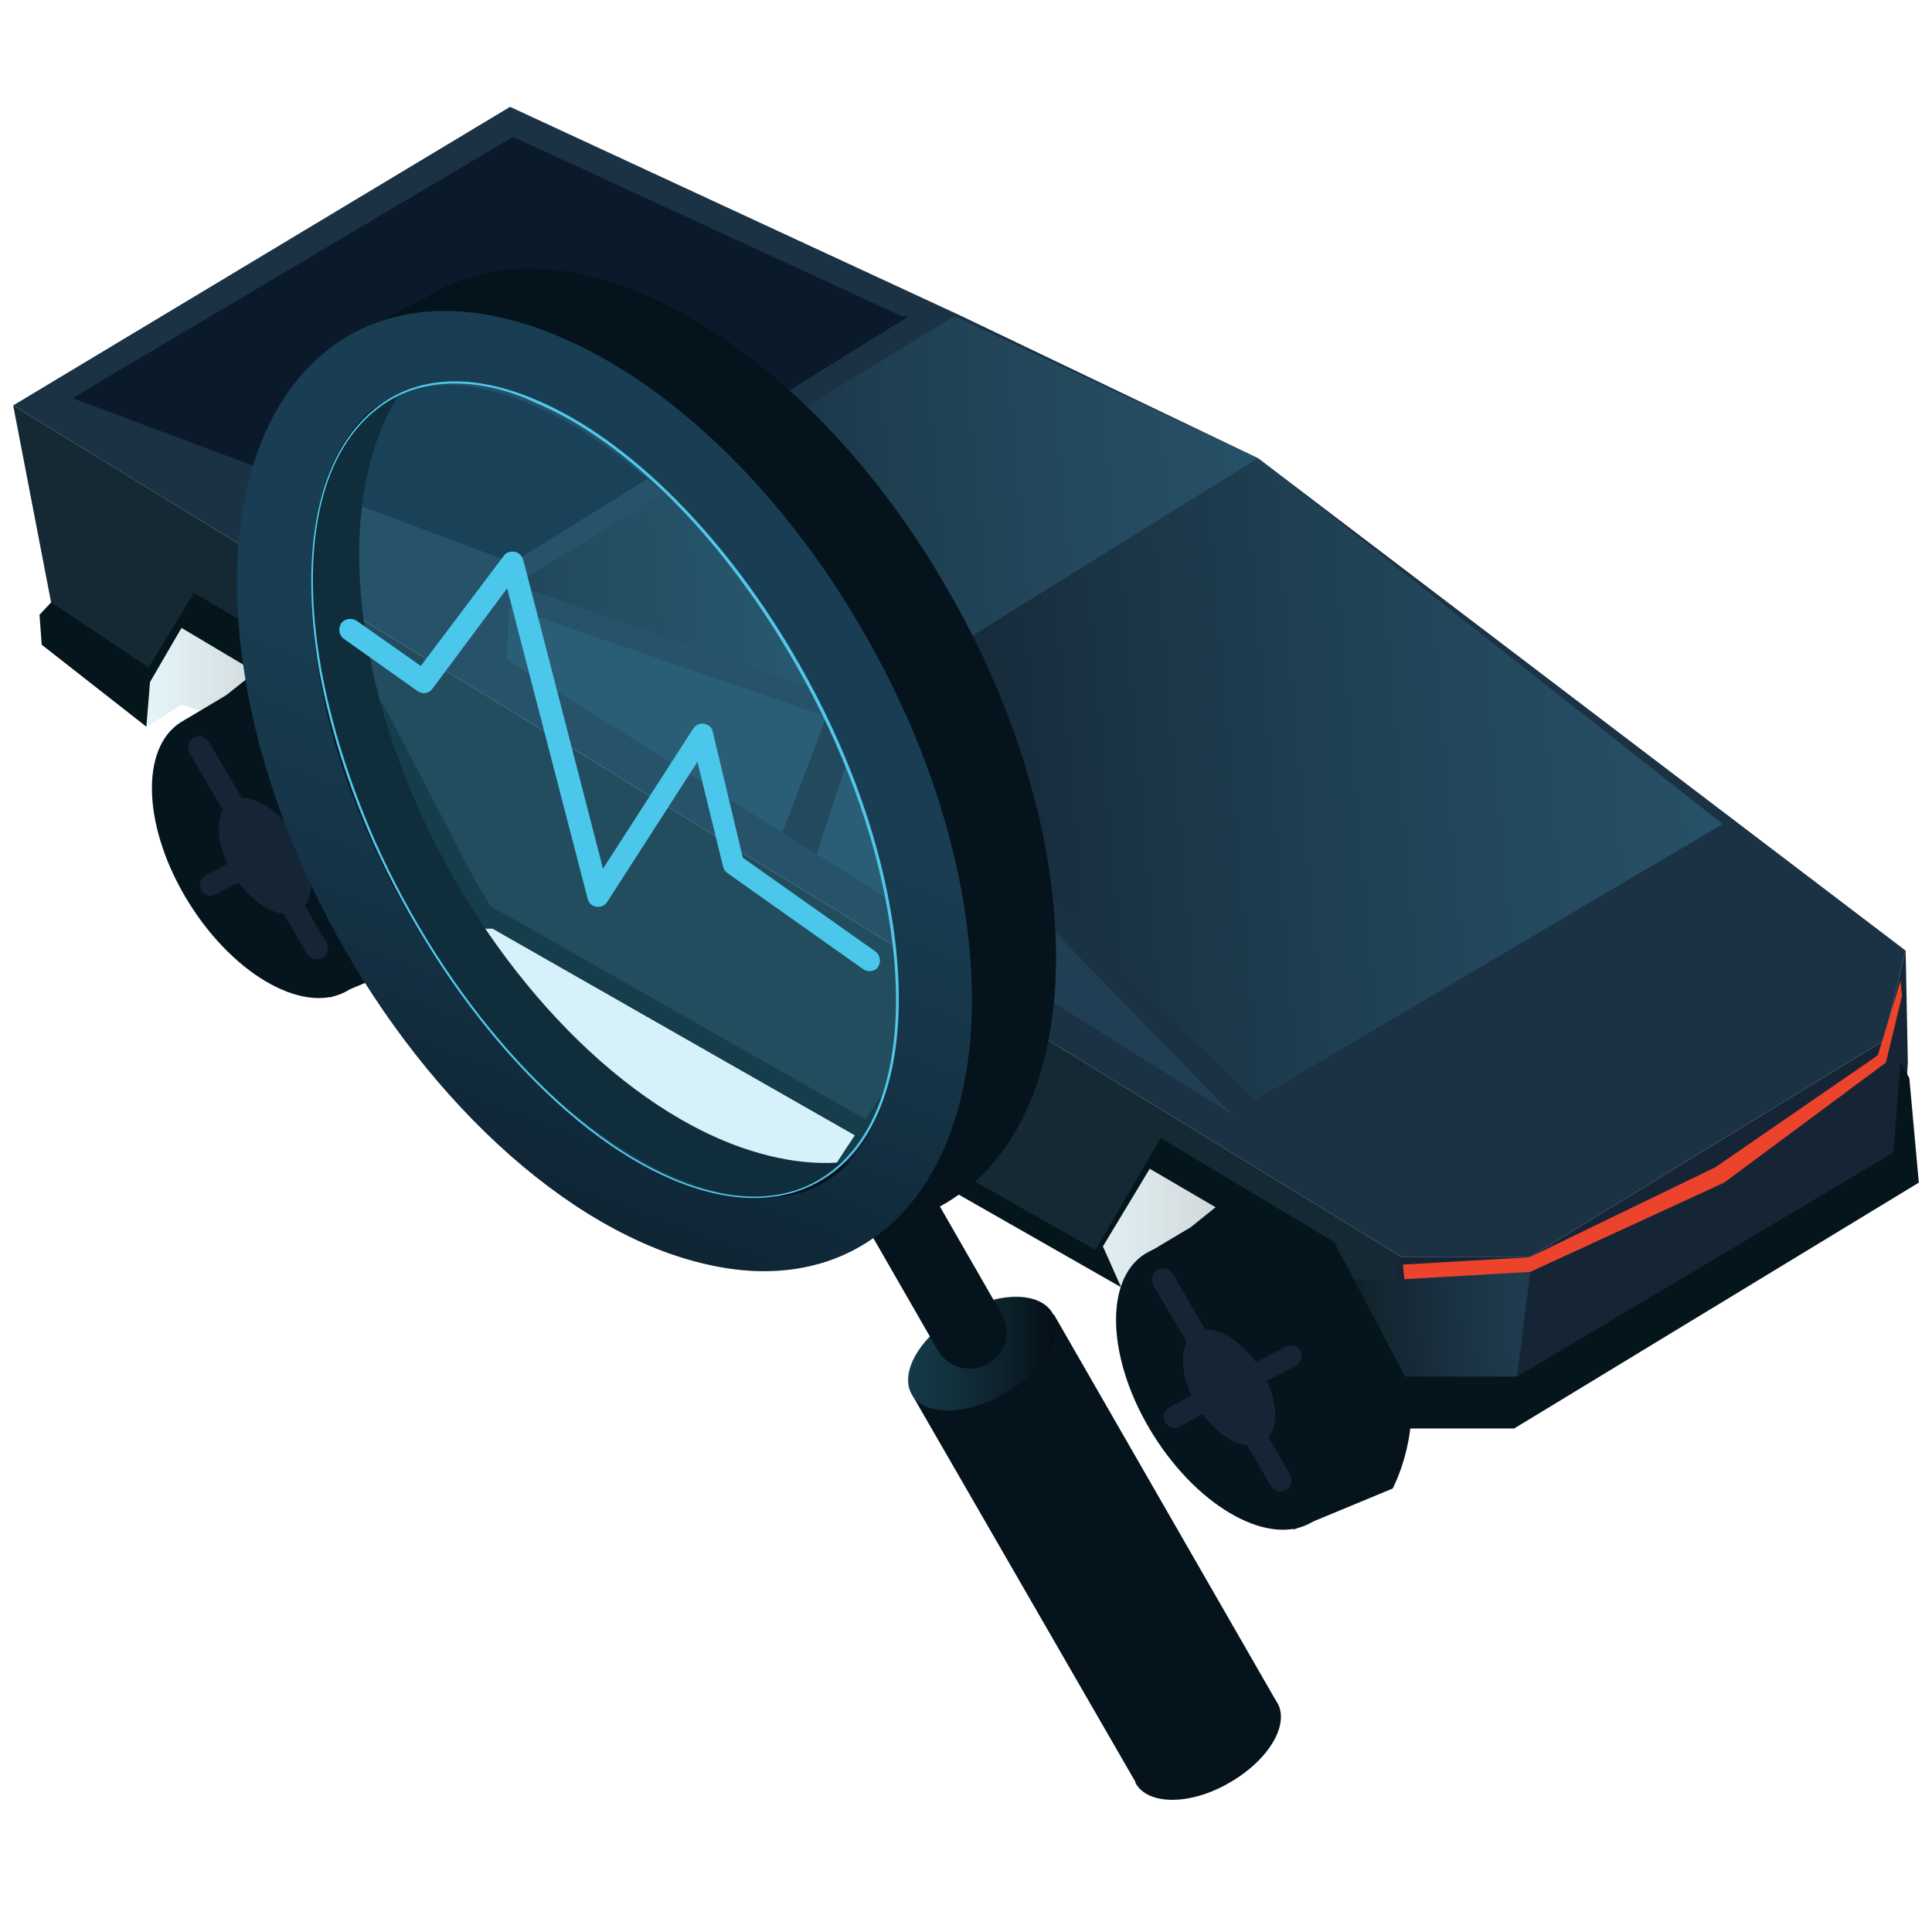 <?xml version="1.0" encoding="utf-8"?>
<!-- Generator: Adobe Illustrator 24.2.3, SVG Export Plug-In . SVG Version: 6.00 Build 0)  -->
<svg version="1.1" id="Layer_1" xmlns="http://www.w3.org/2000/svg" xmlns:xlink="http://www.w3.org/1999/xlink" x="0px" y="0px"
	 viewBox="0 0 264 264" style="enable-background:new 0 0 264 264;" xml:space="preserve">
<style type="text/css">
	.st0{opacity:0.21;fill:url(#SVGID_1_);enable-background:new    ;}
	.st1{opacity:0.21;fill:url(#SVGID_2_);enable-background:new    ;}
	.st2{fill:#05131C;}
	.st3{fill:#05151E;}
	.st4{fill:#162535;}
	.st5{fill:#1B3144;}
	.st6{fill:#152935;}
	.st7{fill:#05151C;}
	.st8{opacity:0.3;fill:url(#SVGID_3_);enable-background:new    ;}
	.st9{opacity:0.3;fill:url(#SVGID_4_);enable-background:new    ;}
	.st10{fill:#0A1A2B;}
	.st11{fill:#EC432D;}
	.st12{opacity:0.1;fill:#52C7EA;}
	.st13{opacity:0.21;fill:url(#SVGID_5_);enable-background:new    ;}
	.st14{opacity:0.3;fill:url(#SVGID_6_);enable-background:new    ;}
	.st15{opacity:0.15;fill:#4BC7EC;enable-background:new    ;}
	.st16{opacity:0.3;fill:url(#SVGID_7_);enable-background:new    ;}
	.st17{fill:#4BC7EC;}
	.st18{fill:#52C7EA;enable-background:new    ;}
</style>
<g id="Layer_1_1_">
</g>
<g>
	<g>
		<linearGradient id="SVGID_1_" gradientUnits="userSpaceOnUse" x1="143.037" y1="164.126" x2="174.846" y2="164.126">
			<stop  offset="0" style="stop-color:#52C7EA;stop-opacity:0.7"/>
			<stop  offset="1" style="stop-color:#000000"/>
		</linearGradient>
		<polyline class="st0" points="153.2,175.9 174.8,170.1 150.1,152.4 143,164.6 153.2,175.9 		"/>
		<linearGradient id="SVGID_2_" gradientUnits="userSpaceOnUse" x1="18.452" y1="91.167" x2="42.509" y2="91.167">
			<stop  offset="0" style="stop-color:#52C7EA;stop-opacity:0.7"/>
			<stop  offset="1" style="stop-color:#000000"/>
		</linearGradient>
		<polyline class="st1" points="20,99.3 24.8,96.3 31.1,98.3 42.5,100.4 41.9,93.2 23.6,82 18.5,82 20,99.3 		"/>
		<path class="st2" d="M176.8,209l13.5-5.6c0,0,4.4-8.2,1.6-16.3c-2.8-8.2-21.6-25.5-21.6-25.5l-7.6,6.1l-5.7,3.4L176.8,209z"/>
		
			<ellipse transform="matrix(0.847 -0.531 0.531 0.847 -75.087 118.154)" class="st3" cx="168" cy="189.7" rx="12.2" ry="21.6"/>
		<ellipse transform="matrix(0.847 -0.531 0.531 0.847 -75.087 118.154)" class="st4" cx="168" cy="189.7" rx="5" ry="8.8"/>
		<path class="st4" d="M175,203.8c-0.5,0-1-0.3-1.3-0.7l-16.1-27.5c-0.4-0.7-0.2-1.6,0.5-2.1c0.7-0.4,1.6-0.2,2.1,0.5l16.1,27.5
			c0.4,0.7,0.2,1.6-0.5,2.1C175.6,203.7,175.3,203.8,175,203.8z"/>
		<path class="st4" d="M160.5,195.1c-0.5,0-1.1-0.3-1.3-0.8c-0.4-0.7-0.1-1.6,0.6-2l15.9-8.3c0.7-0.4,1.6-0.1,2,0.6s0.1,1.6-0.6,2
			l-15.9,8.3C161,195,160.8,195.1,160.5,195.1z"/>
		<path class="st2" d="M45.1,136.3l13.5-5.6c0,0,4.4-8.2,1.6-16.3c-2.8-8.2-21.6-25.5-21.6-25.5L30.9,95l-5.7,3.4L45.1,136.3z"/>
		<ellipse transform="matrix(0.847 -0.531 0.531 0.847 -56.591 37.093)" class="st3" cx="36.2" cy="117" rx="12.2" ry="21.6"/>
		<ellipse transform="matrix(0.847 -0.531 0.531 0.847 -56.591 37.093)" class="st4" cx="36.2" cy="117" rx="5" ry="8.8"/>
		<path class="st4" d="M43.3,131.1c-0.5,0-1-0.3-1.3-0.7l-16.1-27.5c-0.4-0.7-0.2-1.6,0.5-2.1c0.7-0.4,1.6-0.2,2.1,0.5l16.1,27.5
			c0.4,0.7,0.2,1.6-0.5,2.1C43.8,131,43.5,131.1,43.3,131.1z"/>
		<path class="st4" d="M28.8,122.4c-0.5,0-1.1-0.3-1.3-0.8c-0.4-0.7-0.1-1.6,0.6-2l15.9-8.3c0.7-0.4,1.6-0.1,2,0.6
			c0.4,0.7,0.1,1.6-0.6,2l-15.9,8.3C29.2,122.3,29,122.4,28.8,122.4z"/>
		<polygon class="st5" points="131.4,43.2 69.7,14.6 1.8,55.4 191.6,171.8 209,171.8 257.4,142.2 260.4,129.9 171.9,62.6 		"/>
		<polygon class="st6" points="191.6,171.8 192.4,192.2 182.5,172.8 163.1,160.6 157.8,158.5 149.8,171.8 66.1,124.8 51.5,98.3 
			26.7,83 20.4,92.2 7.5,85 1.8,55.4 		"/>
		<polygon class="st4" points="260.4,129.9 260.7,145.2 259.9,158.5 207.4,189.1 192.2,190.2 190.6,171.8 209,171.8 257.4,142.2 		
			"/>
		<polygon class="st7" points="259.7,145.2 260.9,147.3 262.2,161.6 206.9,195.2 190.6,195.2 189.1,190.2 179.5,172.8 157.1,159.7 
			150.7,170.3 153.2,175.9 67.3,126.9 64.2,126.9 47.5,99.3 24.8,85.8 20.5,93.2 20,99.3 5.7,88.1 5.4,84 7,82.3 20.3,91.2 26.5,81 
			52.4,96.3 64.6,119.7 67,123.8 149.7,170.8 158.6,155.5 182.3,169.7 192,188.1 207.3,188.1 258.7,157.5 		"/>
		
			<linearGradient id="SVGID_3_" gradientUnits="userSpaceOnUse" x1="-1480.573" y1="157.529" x2="-1364.246" y2="157.529" gradientTransform="matrix(-1 0 -8.750000e-02 -1 -1231.904 264)">
			<stop  offset="0" style="stop-color:#52C7EA;stop-opacity:0.7"/>
			<stop  offset="1" style="stop-color:#000000"/>
		</linearGradient>
		<polygon class="st8" points="235.4,112.6 171.4,150.4 117.7,96.3 171.9,62.6 		"/>
		
			<linearGradient id="SVGID_4_" gradientUnits="userSpaceOnUse" x1="-1421.389" y1="194.263" x2="-1318.326" y2="194.263" gradientTransform="matrix(-1 0 -8.750000e-02 -1 -1231.904 264)">
			<stop  offset="0" style="stop-color:#52C7EA;stop-opacity:0.7"/>
			<stop  offset="1" style="stop-color:#000000"/>
		</linearGradient>
		<polygon class="st9" points="171.9,62.6 130.4,43.2 70.3,79.9 117.7,96.3 		"/>
		<polyline class="st10" points="124.2,43.2 70,76.9 9.9,54.4 70.1,18.7 123.2,43.2 		"/>
		<polygon class="st11" points="259.7,134 256.6,144.2 234.4,159.5 209,171.8 191.7,172.8 191.9,174.8 209.1,173.8 235.6,161.6 
			257.7,145.2 259.9,136.1 		"/>
		<polygon class="st12" points="168.5,152.4 116.9,99.3 69.6,83 69.2,90.1 		"/>
		<polygon class="st4" points="117.3,99.3 111.6,116.7 106.9,113.8 112.9,98 		"/>
		
			<linearGradient id="SVGID_5_" gradientUnits="userSpaceOnUse" x1="-1448.939" y1="83.038" x2="-1424.679" y2="83.038" gradientTransform="matrix(-1 0 -8.750000e-02 -1 -1231.904 264)">
			<stop  offset="0" style="stop-color:#52C7EA;stop-opacity:0.7"/>
			<stop  offset="1" style="stop-color:#000000"/>
		</linearGradient>
		<polygon class="st13" points="207.3,188.1 209.1,173.8 191.9,174.8 185,174.8 192,188.1 		"/>
	</g>
	<g>
		<g>
			<path class="st2" d="M174.5,232.6c-0.1-0.1-0.1-0.2-0.2-0.3l0,0L144,179.6l-19.3,11.1l30.4,52.7l0,0c0,0.1,0.1,0.2,0.1,0.3
				c1.7,3,7.5,3,12.8-0.1C173.4,240.5,176.3,235.6,174.5,232.6z"/>
			<ellipse transform="matrix(0.866 -0.5 0.5 0.866 -74.505 91.889)" class="st2" cx="134.2" cy="185" rx="11.1" ry="6.3"/>
			<linearGradient id="SVGID_6_" gradientUnits="userSpaceOnUse" x1="124.073" y1="184.97" x2="144.349" y2="184.97">
				<stop  offset="0" style="stop-color:#52C7EA;stop-opacity:0.7"/>
				<stop  offset="1" style="stop-color:#000000"/>
			</linearGradient>
			<path class="st14" d="M131,179.5c5.3-3.1,11-3.1,12.8-0.1c1.7,3-1.1,8-6.5,11c-5.3,3.1-11,3.1-12.8,0.1
				C122.8,187.5,125.7,182.6,131,179.5z"/>
			<path class="st2" d="M135.1,186.3l-0.2,0.1c-2.3,1.3-5.3,0.5-6.7-1.8l-10-17.4c-1.3-2.3-0.5-5.3,1.8-6.7l0.2-0.1
				c2.3-1.3,5.3-0.5,6.7,1.8l10,17.4C138.3,181.9,137.5,184.9,135.1,186.3z"/>
			<path class="st2" d="M143.5,119.8c-1.9-13.5-7-27.2-14.1-39.4c-11.2-19.5-27.5-35.3-44.3-41.3c-8.4-3-15.8-3.1-22.1-0.8l0,0l0,0
				c-1.9,0.7-3.6,1.5-5.2,2.6l-11.5,5.8v0.9l2.2,4.1c-4.2,8.3,29-10.9,30.9,2.6c1.3,9.4,26.3,21.2,30.2,30.2
				c7.9-7.6,13,36.5,19.9,49.3c2.4,0.8-21.9,33.2-19.7,33.6l2.7,5.1l11.7-5.8c2.4-0.8,4.6-1.9,6.6-3.3l0,0l0,0
				C141.3,156.1,146.4,140.5,143.5,119.8z"/>
			<path class="st12" d="M41.4,118.5c-4-9-6.9-18.5-8.2-27.9c-4.9-34.9,13.2-55.4,40.4-45.7c16.7,5.9,33,21.8,44.3,41.3
				c7.1,12.3,12.2,25.9,14.1,39.4c4.9,34.9-13.2,55.4-40.4,45.7C71.6,164.3,52.3,143,41.4,118.5z"/>
			<path class="st2" d="M119.5,158c-6.5,6.6-16.2,8.6-27.7,4.5c-17.6-6.2-34.7-25-44.3-46.7c-3.5-8-6.1-16.3-7.2-24.6
				C37.1,69,44.5,53.4,57.9,49.6c-7.1,7.2-10.4,19.8-8.1,35.9c1.2,8.3,3.7,16.7,7.2,24.6c9.6,21.7,26.7,40.5,44.3,46.7
				C108.2,159.2,114.3,159.5,119.5,158z"/>
			<path class="st10" d="M60.8,42.5v10.1c2.9,0,6.1,0.6,9.5,1.8c13.9,4.9,28.4,18.7,38.9,36.8c6.7,11.6,11.1,24,12.8,35.8
				c1.9,13.6-0.1,25-5.6,31.4c-3,3.5-7.1,5.3-12,5.3c-2.9,0-6.1-0.6-9.5-1.8c-8.1-2.9-16.6-8.8-24.5-17.2
				c-8-8.5-14.8-18.9-19.8-30.1c-3.8-8.5-6.3-16.9-7.4-25.2c-1.9-13.6,0.1-25,5.6-31.4c3-3.5,7.1-5.3,12-5.3L60.8,42.5 M60.8,42.5
				c-19.8,0-31.7,19.1-27.6,48.1c1.3,9.4,4.2,18.9,8.2,27.9c10.9,24.5,30.2,45.7,50.1,52.8c4.6,1.6,8.9,2.4,12.9,2.4
				c19.8,0,31.7-19.1,27.6-48.1c-1.9-13.5-7-27.2-14.1-39.4c-11.2-19.5-27.5-35.3-44.3-41.3C69.1,43.3,64.8,42.5,60.8,42.5
				L60.8,42.5z"/>
		</g>
		<path class="st15" d="M51.3,115c-3.4-7.7-6-15.7-7.4-23.6C38.8,62.1,52,45.7,73.4,54.8c13.2,5.6,26.4,19.5,35.8,36.2
			c5.9,10.5,10.4,22.1,12.4,33.5c5.2,29.3-8.1,45.7-29.5,36.6C76.4,154.4,60.7,136,51.3,115z"/>
	</g>
	
		<linearGradient id="SVGID_7_" gradientUnits="userSpaceOnUse" x1="86.882" y1="167.218" x2="51.616" y2="73.22" gradientTransform="matrix(1 0 0 -1 0 264)">
		<stop  offset="0" style="stop-color:#52C7EA;stop-opacity:0.7"/>
		<stop  offset="1" style="stop-color:#000000"/>
	</linearGradient>
	<path class="st16" d="M60.8,42.5v10.1c2.9,0,6.1,0.6,9.5,1.8c13.9,4.9,28.4,18.7,38.9,36.8c6.7,11.6,11.1,24,12.8,35.8
		c1.9,13.6-0.1,25-5.6,31.4c-3,3.5-7.1,5.3-12,5.3c-2.9,0-6.1-0.6-9.5-1.8c-8.1-2.9-16.6-8.8-24.5-17.2c-8-8.5-14.8-18.9-19.8-30.1
		c-3.8-8.5-6.3-16.9-7.4-25.2c-1.9-13.6,0.1-25,5.6-31.4c3-3.5,7.1-5.3,12-5.3L60.8,42.5 M60.8,42.5c-19.8,0-31.7,19.1-27.6,48.1
		c1.3,9.4,4.2,18.9,8.2,27.9c10.9,24.5,30.2,45.7,50.1,52.8c4.6,1.6,8.9,2.4,12.9,2.4c19.8,0,31.7-19.1,27.6-48.1
		c-1.9-13.5-7-27.2-14.1-39.4c-11.2-19.5-27.5-35.3-44.3-41.3C69.1,43.3,64.8,42.5,60.8,42.5L60.8,42.5z"/>
	<path class="st17" d="M118.8,132.7c-0.3,0-0.6-0.1-0.9-0.3l-18.5-13.1c-0.3-0.2-0.5-0.5-0.6-0.9l-3.5-14.3l-12.3,19.1
		c-0.3,0.5-0.9,0.8-1.5,0.7c-0.6-0.1-1.1-0.5-1.2-1.1l-11-42.4L59.1,94.1c-0.5,0.7-1.4,0.8-2.1,0.3l-10-7.1
		c-0.7-0.5-0.8-1.4-0.4-2.1c0.5-0.7,1.4-0.8,2.1-0.4l8.8,6.2L68.8,76c0.3-0.5,0.9-0.7,1.5-0.6c0.6,0.1,1,0.5,1.2,1.1l10.9,42.2
		l12.3-19.1c0.3-0.5,0.9-0.8,1.5-0.7c0.6,0.1,1.1,0.5,1.2,1.1l4.1,17.2l18.1,12.8c0.7,0.5,0.8,1.4,0.4,2.1
		C119.8,132.5,119.3,132.7,118.8,132.7z"/>
</g>
<path class="st18" d="M103.1,163.7c-3.4,0-7.2-0.8-11.2-2.5c-15.2-6.4-31.2-24.5-40.9-46.1c-3.5-7.9-6-15.9-7.4-23.6
	C40.8,75,43.5,62,51.3,55.8c5.6-4.5,13.3-4.9,22.1-1.1c12.7,5.4,26.1,18.9,35.9,36.2c6.2,10.9,10.5,22.5,12.4,33.5
	c2.9,16.5,0.1,29.5-7.6,35.6C110.9,162.5,107.2,163.7,103.1,163.7z M62.1,52.4c-4.1,0-7.7,1.2-10.7,3.6c-7.7,6.1-10.4,19-7.5,35.4
	c1.4,7.7,3.9,15.6,7.4,23.6v0c9.6,21.5,25.6,39.6,40.7,46c8.7,3.7,16.3,3.3,21.8-1.1c7.7-6.1,10.4-19,7.5-35.4
	c-1.9-11-6.2-22.5-12.4-33.4c-9.8-17.3-23.1-30.8-35.8-36.1C69.3,53.2,65.5,52.4,62.1,52.4z"/>
</svg>
